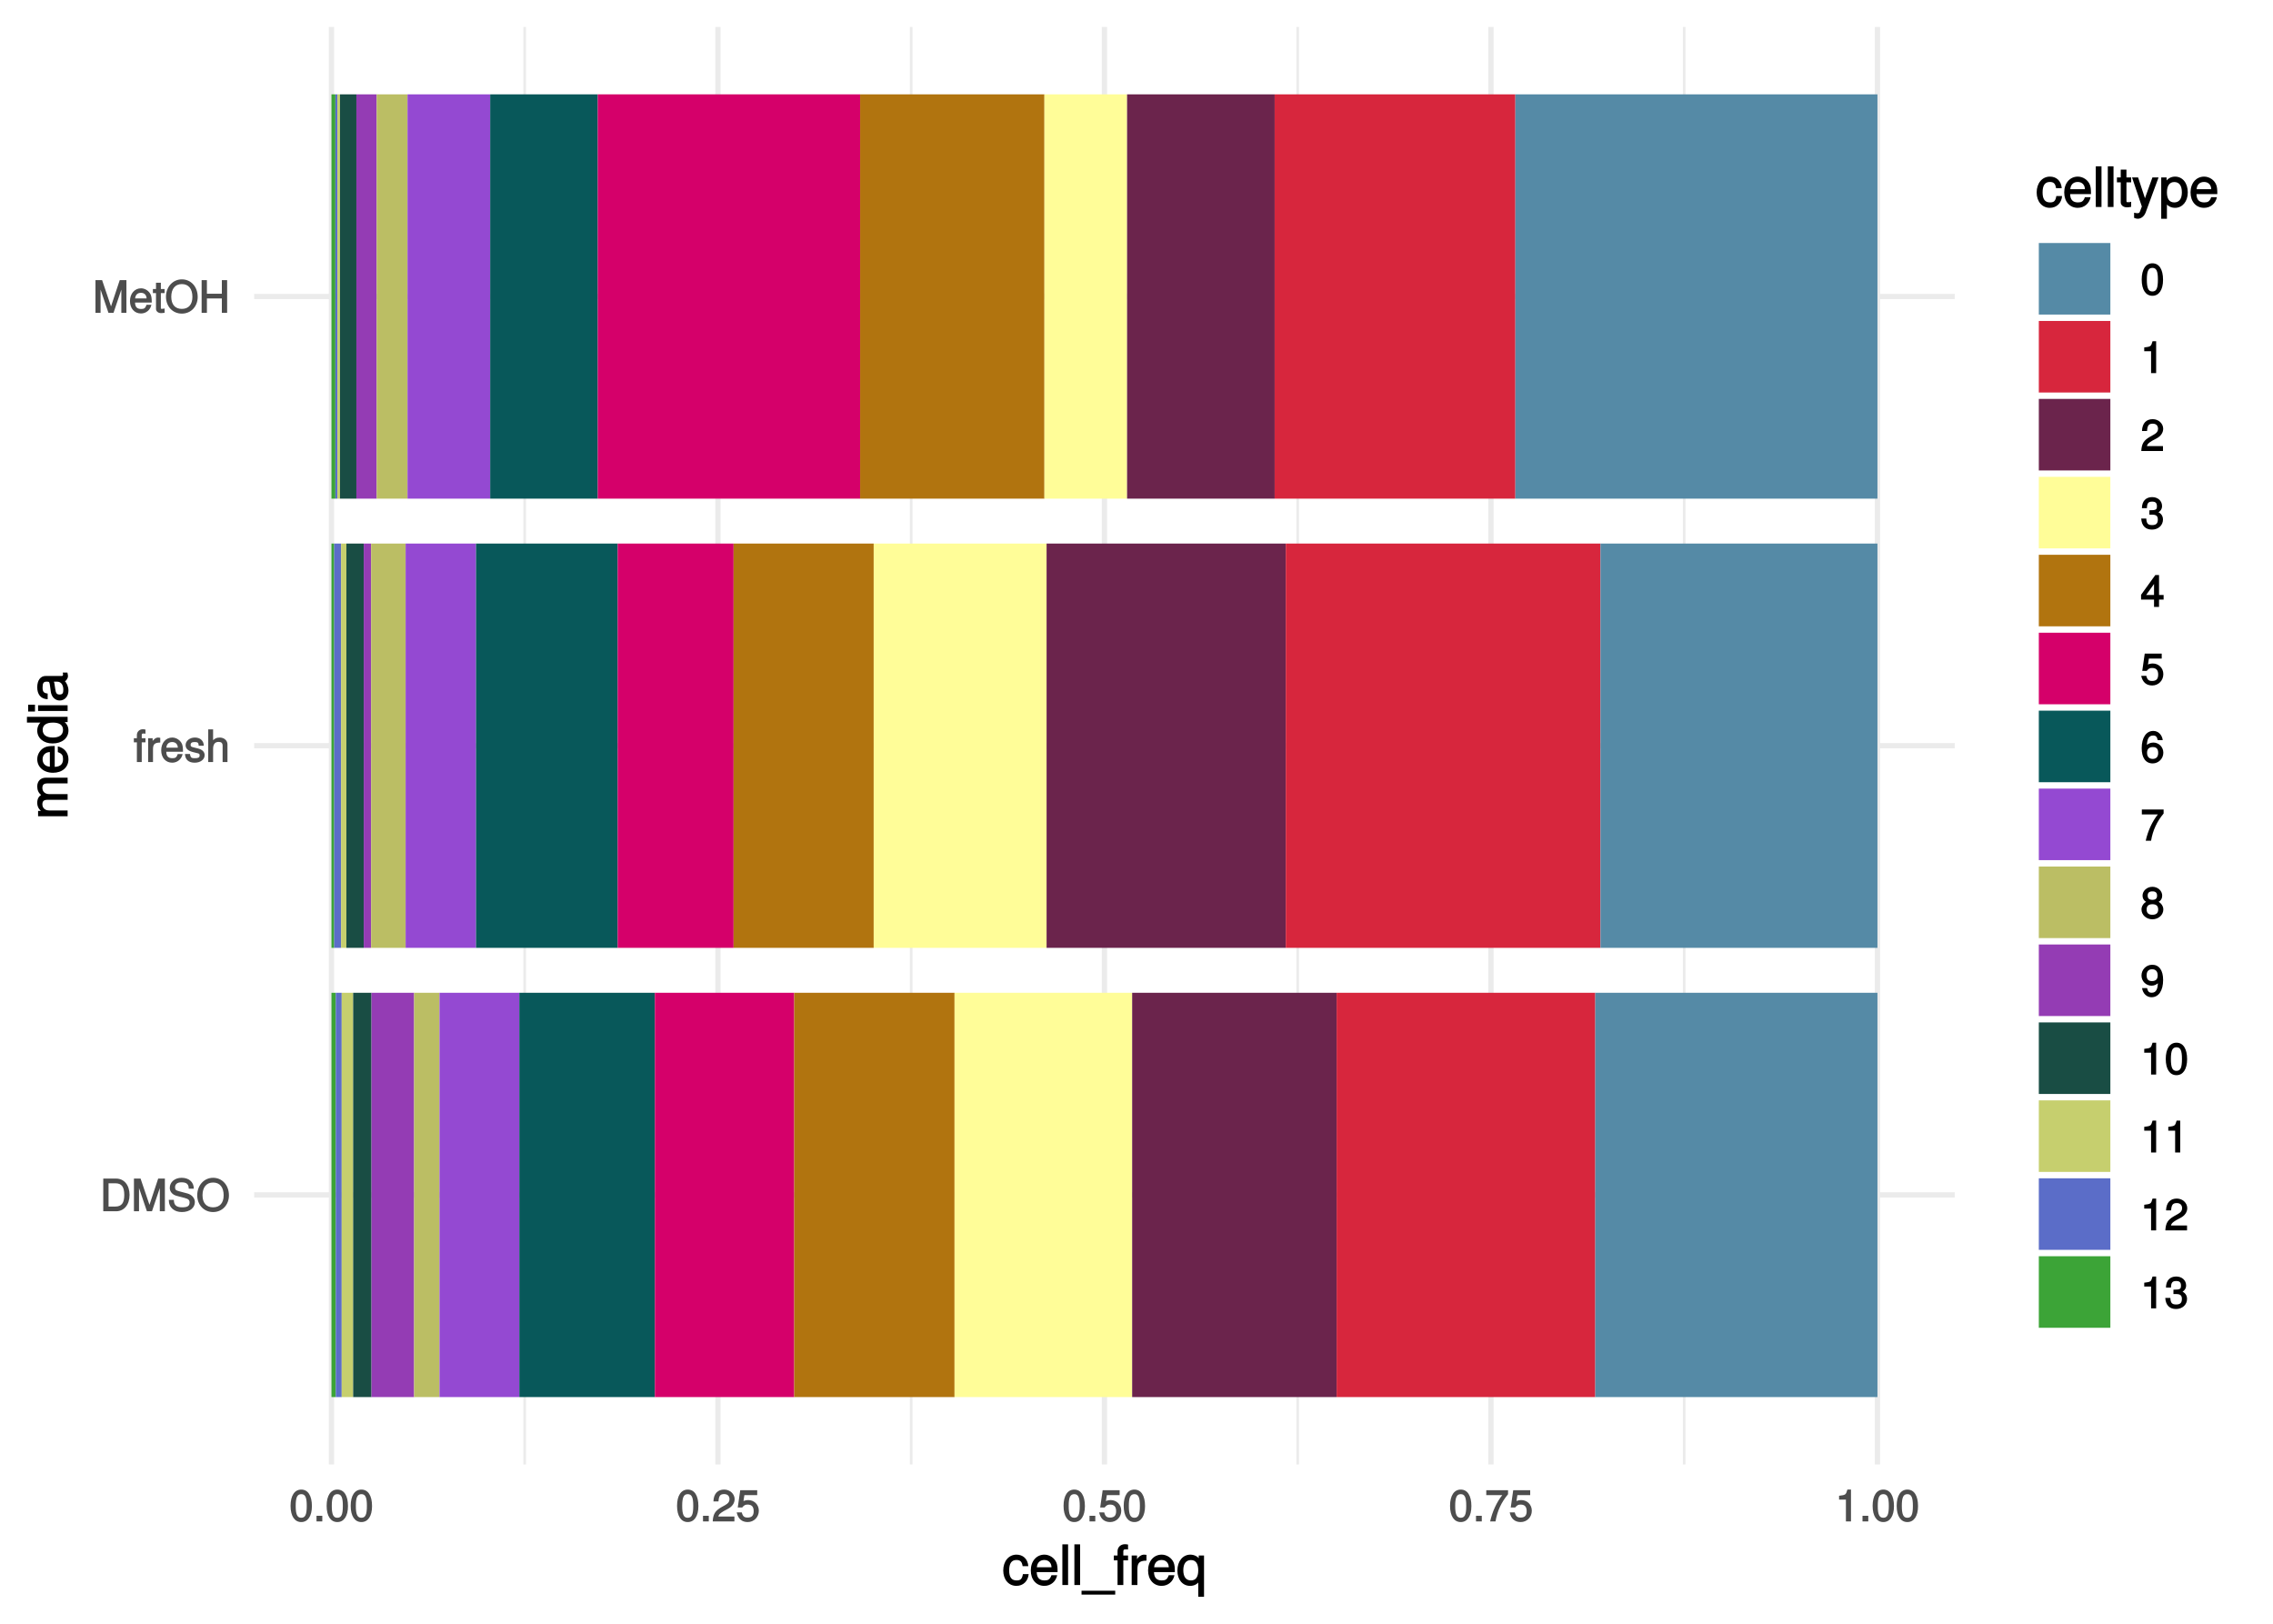 <?xml version="1.0" encoding="UTF-8"?>
<svg xmlns="http://www.w3.org/2000/svg" xmlns:xlink="http://www.w3.org/1999/xlink" width="504pt" height="360pt" viewBox="0 0 504 360" version="1.1">
<defs>
<g>
<symbol overflow="visible" id="glyph0-0">
<path style="stroke:none;" d=""/>
</symbol>
<symbol overflow="visible" id="glyph0-1">
<path style="stroke:none;" d="M 6.531 -3.625 C 6.531 -5.797 5.328 -7.25 3.547 -7.25 L 0.703 -7.25 L 0.703 0 L 3.547 0 C 5.312 0 6.531 -1.453 6.531 -3.625 Z M 5.359 -3.609 C 5.359 -1.859 4.781 -1.047 3.391 -1.047 L 1.875 -1.047 L 1.875 -6.203 L 3.391 -6.203 C 4.781 -6.203 5.359 -5.406 5.359 -3.609 Z M 5.359 -3.609 "/>
</symbol>
<symbol overflow="visible" id="glyph0-2">
<path style="stroke:none;" d="M 7.438 -0.125 L 7.438 -7.25 L 5.953 -7.25 L 3.891 -1.031 L 4.156 -1.031 L 2.047 -7.25 L 0.578 -7.25 L 0.578 0 L 1.703 0 L 1.703 -5.984 L 1.422 -5.984 L 3.453 0 L 4.578 0 L 6.594 -5.984 L 6.312 -5.984 L 6.312 0 L 7.438 0 Z M 7.438 -0.125 "/>
</symbol>
<symbol overflow="visible" id="glyph0-3">
<path style="stroke:none;" d="M 6.094 -2.047 C 6.094 -2.906 5.422 -3.672 4.469 -3.938 L 2.719 -4.406 C 1.875 -4.625 1.703 -4.766 1.703 -5.312 C 1.703 -6.016 2.188 -6.422 3.125 -6.422 C 4.234 -6.422 4.734 -6.031 4.734 -5 L 5.859 -5 C 5.859 -6.5 4.766 -7.422 3.156 -7.422 C 1.625 -7.422 0.531 -6.453 0.531 -5.188 C 0.531 -4.328 1.125 -3.672 2.047 -3.422 L 3.781 -2.969 C 4.656 -2.734 4.922 -2.5 4.922 -1.953 C 4.922 -1.188 4.484 -0.875 3.281 -0.875 C 1.953 -0.875 1.438 -1.406 1.438 -2.531 L 0.312 -2.531 C 0.312 -0.75 1.578 0.172 3.219 0.172 C 5 0.172 6.094 -0.797 6.094 -2.047 Z M 6.094 -2.047 "/>
</symbol>
<symbol overflow="visible" id="glyph0-4">
<path style="stroke:none;" d="M 7.25 -3.516 C 7.25 -5.766 5.781 -7.422 3.734 -7.422 C 1.734 -7.422 0.219 -5.75 0.219 -3.562 C 0.219 -1.375 1.734 0.172 3.734 0.172 C 5.797 0.172 7.25 -1.453 7.25 -3.516 Z M 6.078 -3.531 C 6.078 -1.844 5.219 -0.875 3.734 -0.875 C 2.25 -0.875 1.391 -1.844 1.391 -3.562 C 1.391 -5.297 2.25 -6.375 3.734 -6.375 C 5.25 -6.375 6.078 -5.297 6.078 -3.531 Z M 6.078 -3.531 "/>
</symbol>
<symbol overflow="visible" id="glyph0-5">
<path style="stroke:none;" d="M 2.609 -4.5 L 2.609 -5.281 L 1.781 -5.281 L 1.781 -5.938 C 1.781 -6.281 1.828 -6.328 2.203 -6.328 C 2.266 -6.328 2.297 -6.328 2.609 -6.297 L 2.609 -7.203 C 2.297 -7.266 2.188 -7.281 2.031 -7.281 C 1.281 -7.281 0.703 -6.719 0.703 -6 L 0.703 -5.281 L 0.031 -5.281 L 0.031 -4.375 L 0.703 -4.375 L 0.703 0 L 1.781 0 L 1.781 -4.375 L 2.609 -4.375 Z M 2.609 -4.5 "/>
</symbol>
<symbol overflow="visible" id="glyph0-6">
<path style="stroke:none;" d="M 3.219 -4.453 L 3.219 -5.375 C 2.938 -5.422 2.875 -5.438 2.766 -5.438 C 2.25 -5.438 1.75 -5.078 1.297 -4.344 L 1.531 -4.234 L 1.531 -5.281 L 0.531 -5.281 L 0.531 0 L 1.609 0 L 1.609 -2.734 C 1.609 -3.859 1.844 -4.312 3.219 -4.328 Z M 3.219 -4.453 "/>
</symbol>
<symbol overflow="visible" id="glyph0-7">
<path style="stroke:none;" d="M 5.062 -2.406 C 5.062 -3.141 5 -3.594 4.859 -3.969 C 4.531 -4.797 3.625 -5.438 2.688 -5.438 C 1.281 -5.438 0.234 -4.266 0.234 -2.609 C 0.234 -0.953 1.25 0.141 2.672 0.141 C 3.812 0.141 4.75 -0.641 4.984 -1.781 L 3.906 -1.781 C 3.641 -0.984 3.344 -0.859 2.703 -0.859 C 1.859 -0.859 1.375 -1.25 1.359 -2.281 L 5.062 -2.281 Z M 4.156 -3.031 C 4.156 -3.031 3.969 -3.172 3.969 -3.188 L 1.375 -3.188 C 1.438 -3.953 1.875 -4.438 2.672 -4.438 C 3.469 -4.438 3.922 -3.906 3.922 -3.125 Z M 4.156 -3.031 "/>
</symbol>
<symbol overflow="visible" id="glyph0-8">
<path style="stroke:none;" d="M 4.531 -1.531 C 4.531 -2.281 3.984 -2.797 2.984 -3.031 L 2.219 -3.219 C 1.562 -3.375 1.422 -3.438 1.422 -3.797 C 1.422 -4.266 1.703 -4.438 2.344 -4.438 C 3 -4.438 3.188 -4.281 3.219 -3.625 L 4.344 -3.625 C 4.328 -4.734 3.547 -5.438 2.375 -5.438 C 1.203 -5.438 0.312 -4.688 0.312 -3.766 C 0.312 -2.969 0.859 -2.469 2.047 -2.188 L 2.797 -2 C 3.344 -1.875 3.422 -1.828 3.422 -1.469 C 3.422 -1 3.094 -0.859 2.391 -0.859 C 1.672 -0.859 1.406 -0.891 1.281 -1.797 L 0.172 -1.797 C 0.219 -0.5 1.016 0.141 2.328 0.141 C 3.594 0.141 4.531 -0.562 4.531 -1.531 Z M 4.531 -1.531 "/>
</symbol>
<symbol overflow="visible" id="glyph0-9">
<path style="stroke:none;" d="M 4.797 -0.125 L 4.797 -3.922 C 4.797 -4.766 4.062 -5.438 3.078 -5.438 C 2.375 -5.438 1.828 -5.172 1.359 -4.562 L 1.609 -4.469 L 1.609 -7.25 L 0.531 -7.25 L 0.531 0 L 1.609 0 L 1.609 -2.891 C 1.609 -3.922 2 -4.469 2.828 -4.469 C 3.391 -4.469 3.719 -4.266 3.719 -3.609 L 3.719 0 L 4.797 0 Z M 4.797 -0.125 "/>
</symbol>
<symbol overflow="visible" id="glyph0-10">
<path style="stroke:none;" d="M 2.578 -0.125 L 2.578 -0.969 C 2.328 -0.906 2.203 -0.891 2.047 -0.891 C 1.703 -0.891 1.75 -0.859 1.75 -1.203 L 1.75 -4.375 L 2.578 -4.375 L 2.578 -5.281 L 1.75 -5.281 L 1.75 -6.672 L 0.672 -6.672 L 0.672 -5.281 L -0.016 -5.281 L -0.016 -4.375 L 0.672 -4.375 L 0.672 -0.859 C 0.672 -0.344 1.156 0.062 1.781 0.062 C 1.969 0.062 2.172 0.047 2.578 -0.016 Z M 2.578 -0.125 "/>
</symbol>
<symbol overflow="visible" id="glyph0-11">
<path style="stroke:none;" d="M 6.312 -0.125 L 6.312 -7.25 L 5.141 -7.25 L 5.141 -4.234 L 1.828 -4.234 L 1.828 -7.25 L 0.656 -7.25 L 0.656 0 L 1.828 0 L 1.828 -3.188 L 5.141 -3.188 L 5.141 0 L 6.312 0 Z M 6.312 -0.125 "/>
</symbol>
<symbol overflow="visible" id="glyph0-12">
<path style="stroke:none;" d="M 5 -3.391 C 5 -5.75 4.109 -7.062 2.641 -7.062 C 1.172 -7.062 0.266 -5.734 0.266 -3.453 C 0.266 -1.156 1.188 0.141 2.641 0.141 C 4.078 0.141 5 -1.156 5 -3.391 Z M 3.859 -3.469 C 3.859 -1.547 3.562 -0.812 2.625 -0.812 C 1.734 -0.812 1.406 -1.578 1.406 -3.438 C 1.406 -5.312 1.734 -6.047 2.641 -6.047 C 3.547 -6.047 3.859 -5.297 3.859 -3.469 Z M 3.859 -3.469 "/>
</symbol>
<symbol overflow="visible" id="glyph0-13">
<path style="stroke:none;" d="M 1.969 -0.125 L 1.969 -1.25 L 0.688 -1.25 L 0.688 0 L 1.969 0 Z M 1.969 -0.125 "/>
</symbol>
<symbol overflow="visible" id="glyph0-14">
<path style="stroke:none;" d="M 5.031 -4.938 C 5.031 -6.078 4.016 -7.062 2.719 -7.062 C 1.328 -7.062 0.391 -6.219 0.328 -4.438 L 1.453 -4.438 C 1.531 -5.703 1.859 -6.062 2.703 -6.062 C 3.469 -6.062 3.891 -5.641 3.891 -4.906 C 3.891 -4.375 3.609 -4.016 3.016 -3.672 L 2.125 -3.172 C 0.703 -2.359 0.266 -1.625 0.172 0 L 4.984 0 L 4.984 -1.094 L 1.422 -1.094 C 1.5 -1.516 1.766 -1.781 2.594 -2.281 L 3.562 -2.797 C 4.516 -3.297 5.031 -4.094 5.031 -4.938 Z M 5.031 -4.938 "/>
</symbol>
<symbol overflow="visible" id="glyph0-15">
<path style="stroke:none;" d="M 5.062 -2.375 C 5.062 -3.719 4.031 -4.734 2.719 -4.734 C 2.25 -4.734 1.75 -4.578 1.656 -4.5 L 1.859 -5.828 L 4.703 -5.828 L 4.703 -6.922 L 0.938 -6.922 L 0.391 -3.094 L 1.375 -3.094 C 1.812 -3.609 2.047 -3.734 2.578 -3.734 C 3.484 -3.734 3.922 -3.266 3.922 -2.266 C 3.922 -1.281 3.484 -0.859 2.578 -0.859 C 1.828 -0.859 1.516 -1.109 1.281 -2 L 0.156 -2 C 0.469 -0.516 1.375 0.141 2.594 0.141 C 3.969 0.141 5.062 -0.938 5.062 -2.375 Z M 5.062 -2.375 "/>
</symbol>
<symbol overflow="visible" id="glyph0-16">
<path style="stroke:none;" d="M 5.125 -6.078 L 5.125 -6.922 L 0.297 -6.922 L 0.297 -5.828 L 3.844 -5.828 C 2.656 -4.344 1.656 -2.25 1.156 0 L 2.344 0 C 2.734 -2.328 3.656 -4.281 5.125 -6.031 Z M 5.125 -6.078 "/>
</symbol>
<symbol overflow="visible" id="glyph0-17">
<path style="stroke:none;" d="M 3.469 -0.125 L 3.469 -7.062 L 2.672 -7.062 C 2.328 -5.875 2.281 -5.875 0.828 -5.688 L 0.828 -4.844 L 2.344 -4.844 L 2.344 0 L 3.469 0 Z M 3.469 -0.125 "/>
</symbol>
<symbol overflow="visible" id="glyph0-18">
<path style="stroke:none;" d="M 4.984 -2.094 C 4.984 -2.922 4.516 -3.547 3.703 -3.812 L 3.703 -3.562 C 4.344 -3.812 4.781 -4.375 4.781 -5.062 C 4.781 -6.219 3.875 -7.062 2.578 -7.062 C 1.203 -7.062 0.328 -6.172 0.312 -4.609 L 1.422 -4.609 C 1.453 -5.734 1.734 -6.062 2.594 -6.062 C 3.344 -6.062 3.641 -5.75 3.641 -5.031 C 3.641 -4.297 3.469 -4.141 1.969 -4.141 L 1.969 -3.172 L 2.578 -3.172 C 3.516 -3.172 3.844 -2.844 3.844 -2.094 C 3.844 -1.234 3.469 -0.859 2.578 -0.859 C 1.656 -0.859 1.344 -1.188 1.281 -2.312 L 0.156 -2.312 C 0.266 -0.656 1.156 0.141 2.547 0.141 C 3.953 0.141 4.984 -0.812 4.984 -2.094 Z M 4.984 -2.094 "/>
</symbol>
<symbol overflow="visible" id="glyph0-19">
<path style="stroke:none;" d="M 5.125 -1.75 L 5.125 -2.641 L 4.109 -2.641 L 4.109 -7.062 L 3.281 -7.062 L 0.125 -2.688 L 0.125 -1.625 L 3 -1.625 L 3 0 L 4.109 0 L 4.109 -1.625 L 5.125 -1.625 Z M 3.141 -2.641 L 1.25 -2.641 L 3.234 -5.406 L 3 -5.484 L 3 -2.641 Z M 3.141 -2.641 "/>
</symbol>
<symbol overflow="visible" id="glyph0-20">
<path style="stroke:none;" d="M 5.062 -2.234 C 5.062 -3.5 4.062 -4.484 2.844 -4.484 C 2.172 -4.484 1.531 -4.188 1.172 -3.688 L 1.406 -3.594 C 1.422 -5.25 1.828 -6.047 2.797 -6.047 C 3.391 -6.047 3.656 -5.797 3.812 -5.031 L 4.938 -5.031 C 4.75 -6.266 3.891 -7.062 2.844 -7.062 C 1.266 -7.062 0.266 -5.594 0.266 -3.219 C 0.266 -1.109 1.141 0.141 2.703 0.141 C 3.984 0.141 5.062 -0.906 5.062 -2.234 Z M 3.922 -2.172 C 3.922 -1.312 3.484 -0.859 2.703 -0.859 C 1.922 -0.859 1.453 -1.344 1.453 -2.219 C 1.453 -3.062 1.906 -3.484 2.734 -3.484 C 3.547 -3.484 3.922 -3.078 3.922 -2.172 Z M 3.922 -2.172 "/>
</symbol>
<symbol overflow="visible" id="glyph0-21">
<path style="stroke:none;" d="M 5.062 -2.047 C 5.062 -2.797 4.531 -3.469 4.016 -3.719 C 4.547 -4.031 4.812 -4.469 4.812 -5.109 C 4.812 -6.172 3.844 -7.062 2.641 -7.062 C 1.438 -7.062 0.453 -6.172 0.453 -5.109 C 0.453 -4.484 0.719 -4.047 1.25 -3.719 C 0.734 -3.469 0.219 -2.797 0.219 -2.047 C 0.219 -0.812 1.297 0.141 2.641 0.141 C 3.984 0.141 5.062 -0.812 5.062 -2.047 Z M 3.672 -5.094 C 3.672 -4.469 3.344 -4.172 2.641 -4.172 C 1.922 -4.172 1.594 -4.469 1.594 -5.109 C 1.594 -5.75 1.922 -6.047 2.641 -6.047 C 3.359 -6.047 3.672 -5.75 3.672 -5.094 Z M 3.922 -2.031 C 3.922 -1.234 3.484 -0.859 2.625 -0.859 C 1.797 -0.859 1.359 -1.234 1.359 -2.031 C 1.359 -2.828 1.797 -3.203 2.641 -3.203 C 3.484 -3.203 3.922 -2.828 3.922 -2.031 Z M 3.922 -2.031 "/>
</symbol>
<symbol overflow="visible" id="glyph0-22">
<path style="stroke:none;" d="M 5.016 -3.688 C 5.016 -5.812 4.141 -7.062 2.594 -7.062 C 1.297 -7.062 0.219 -6 0.219 -4.672 C 0.219 -3.406 1.234 -2.422 2.453 -2.422 C 3.094 -2.422 3.672 -2.703 4.109 -3.219 L 3.859 -3.312 C 3.859 -1.656 3.469 -0.859 2.5 -0.859 C 1.906 -0.859 1.625 -1.109 1.453 -1.891 L 0.344 -1.891 C 0.531 -0.641 1.406 0.141 2.438 0.141 C 4.031 0.141 5.016 -1.328 5.016 -3.688 Z M 3.812 -4.688 C 3.812 -3.859 3.375 -3.438 2.547 -3.438 C 1.734 -3.438 1.359 -3.828 1.359 -4.734 C 1.359 -5.609 1.797 -6.062 2.578 -6.062 C 3.375 -6.062 3.812 -5.578 3.812 -4.688 Z M 3.812 -4.688 "/>
</symbol>
<symbol overflow="visible" id="glyph1-0">
<path style="stroke:none;" d=""/>
</symbol>
<symbol overflow="visible" id="glyph1-1">
<path style="stroke:none;" d="M 5.719 -2.422 L 4.594 -2.422 C 4.406 -1.281 4.031 -1.016 3.188 -1.016 C 2.078 -1.016 1.547 -1.734 1.547 -3.219 C 1.547 -4.781 2.062 -5.547 3.156 -5.547 C 4 -5.547 4.375 -5.188 4.531 -4.172 L 5.797 -4.172 C 5.656 -5.844 4.578 -6.734 3.172 -6.734 C 1.469 -6.734 0.234 -5.297 0.234 -3.219 C 0.234 -1.188 1.453 0.188 3.156 0.188 C 4.656 0.188 5.734 -0.859 5.875 -2.422 Z M 5.719 -2.422 "/>
</symbol>
<symbol overflow="visible" id="glyph1-2">
<path style="stroke:none;" d="M 6.281 -2.984 C 6.281 -3.906 6.219 -4.469 6.031 -4.938 C 5.625 -5.969 4.531 -6.734 3.359 -6.734 C 1.609 -6.734 0.344 -5.297 0.344 -3.234 C 0.344 -1.172 1.578 0.188 3.344 0.188 C 4.781 0.188 5.906 -0.766 6.188 -2.172 L 4.922 -2.172 C 4.594 -1.219 4.172 -1.016 3.375 -1.016 C 2.328 -1.016 1.688 -1.547 1.656 -2.859 L 6.281 -2.859 Z M 5.188 -3.781 C 5.188 -3.781 4.984 -3.922 4.984 -3.938 L 1.688 -3.938 C 1.766 -4.922 2.344 -5.547 3.344 -5.547 C 4.328 -5.547 4.938 -4.859 4.938 -3.875 Z M 5.188 -3.781 "/>
</symbol>
<symbol overflow="visible" id="glyph1-3">
<path style="stroke:none;" d="M 1.938 -0.125 L 1.938 -9.016 L 0.672 -9.016 L 0.672 0 L 1.938 0 Z M 1.938 -0.125 "/>
</symbol>
<symbol overflow="visible" id="glyph1-4">
<path style="stroke:none;" d="M 7.062 1.984 L 7.062 1.266 L -0.406 1.266 L -0.406 2.125 L 7.062 2.125 Z M 7.062 1.984 "/>
</symbol>
<symbol overflow="visible" id="glyph1-5">
<path style="stroke:none;" d="M 3.234 -5.609 L 3.234 -6.547 L 2.188 -6.547 L 2.188 -7.406 C 2.188 -7.828 2.297 -7.906 2.75 -7.906 C 2.828 -7.906 2.875 -7.906 3.234 -7.891 L 3.234 -8.969 C 2.875 -9.031 2.734 -9.047 2.531 -9.047 C 1.609 -9.047 0.906 -8.391 0.906 -7.484 L 0.906 -6.547 L 0.078 -6.547 L 0.078 -5.469 L 0.906 -5.469 L 0.906 0 L 2.188 0 L 2.188 -5.469 L 3.234 -5.469 Z M 3.234 -5.609 "/>
</symbol>
<symbol overflow="visible" id="glyph1-6">
<path style="stroke:none;" d="M 3.984 -5.547 L 3.984 -6.688 C 3.688 -6.719 3.594 -6.734 3.469 -6.734 C 2.812 -6.734 2.219 -6.312 1.641 -5.375 L 1.891 -5.281 L 1.891 -6.547 L 0.703 -6.547 L 0.703 0 L 1.969 0 L 1.969 -3.391 C 1.969 -4.812 2.297 -5.391 3.984 -5.406 Z M 3.984 -5.547 "/>
</symbol>
<symbol overflow="visible" id="glyph1-7">
<path style="stroke:none;" d="M 6.078 2.484 L 6.078 -6.547 L 4.906 -6.547 L 4.906 -5.578 L 5.141 -5.672 C 4.688 -6.344 3.875 -6.734 3.047 -6.734 C 1.391 -6.734 0.172 -5.297 0.172 -3.203 C 0.172 -1.156 1.344 0.188 3 0.188 C 3.875 0.188 4.578 -0.172 5.047 -0.859 L 4.797 -0.953 L 4.797 2.609 L 6.078 2.609 Z M 4.797 -3.234 C 4.797 -1.797 4.25 -1.016 3.188 -1.016 C 2.094 -1.016 1.484 -1.812 1.484 -3.281 C 1.484 -4.734 2.094 -5.531 3.188 -5.531 C 4.266 -5.531 4.797 -4.703 4.797 -3.234 Z M 4.797 -3.234 "/>
</symbol>
<symbol overflow="visible" id="glyph1-8">
<path style="stroke:none;" d="M 3.188 -0.125 L 3.188 -1.156 C 2.922 -1.062 2.766 -1.062 2.562 -1.062 C 2.141 -1.062 2.141 -1.047 2.141 -1.484 L 2.141 -5.469 L 3.188 -5.469 L 3.188 -6.547 L 2.141 -6.547 L 2.141 -8.281 L 0.875 -8.281 L 0.875 -6.547 L 0.031 -6.547 L 0.031 -5.469 L 0.875 -5.469 L 0.875 -1.047 C 0.875 -0.406 1.453 0.078 2.234 0.078 C 2.469 0.078 2.719 0.062 3.188 -0.031 Z M 3.188 -0.125 "/>
</symbol>
<symbol overflow="visible" id="glyph1-9">
<path style="stroke:none;" d="M 5.734 -6.547 L 4.562 -6.547 L 2.766 -1.531 L 3.047 -1.531 L 1.391 -6.547 L 0.047 -6.547 L 2.219 -0.109 L 1.844 0.891 C 1.672 1.328 1.609 1.375 1.172 1.375 C 1.031 1.375 0.859 1.344 0.5 1.266 L 0.5 2.406 C 0.75 2.531 1.062 2.609 1.312 2.609 C 2.031 2.609 2.734 2.094 3.078 1.188 L 5.922 -6.547 Z M 5.734 -6.547 "/>
</symbol>
<symbol overflow="visible" id="glyph1-10">
<path style="stroke:none;" d="M 6.406 -3.219 C 6.406 -5.328 5.25 -6.734 3.578 -6.734 C 2.719 -6.734 1.938 -6.312 1.469 -5.562 L 1.703 -5.469 L 1.703 -6.547 L 0.516 -6.547 L 0.516 2.609 L 1.781 2.609 L 1.781 -0.891 L 1.547 -0.797 C 2.078 -0.141 2.766 0.188 3.594 0.188 C 5.203 0.188 6.406 -1.219 6.406 -3.219 Z M 5.094 -3.234 C 5.094 -1.812 4.5 -1.016 3.406 -1.016 C 2.359 -1.016 1.781 -1.75 1.781 -3.234 C 1.781 -4.703 2.359 -5.531 3.406 -5.531 C 4.516 -5.531 5.094 -4.734 5.094 -3.234 Z M 5.094 -3.234 "/>
</symbol>
<symbol overflow="visible" id="glyph2-0">
<path style="stroke:none;" d=""/>
</symbol>
<symbol overflow="visible" id="glyph2-1">
<path style="stroke:none;" d="M -0.125 -9.25 L -4.844 -9.25 C -5.969 -9.25 -6.734 -8.5 -6.734 -7.312 C -6.734 -6.484 -6.438 -5.875 -5.875 -5.406 C -6.406 -5.109 -6.734 -4.516 -6.734 -3.703 C -6.734 -2.859 -6.391 -2.203 -5.625 -1.656 L -5.531 -1.891 L -6.547 -1.891 L -6.547 -0.703 L 0 -0.703 L 0 -1.984 L -4.078 -1.984 C -4.984 -1.984 -5.594 -2.516 -5.594 -3.328 C -5.594 -4.062 -5.266 -4.344 -4.469 -4.344 L 0 -4.344 L 0 -5.609 L -4.078 -5.609 C -4.984 -5.609 -5.594 -6.156 -5.594 -6.969 C -5.594 -7.703 -5.25 -7.984 -4.469 -7.984 L 0 -7.984 L 0 -9.25 Z M -0.125 -9.25 "/>
</symbol>
<symbol overflow="visible" id="glyph2-2">
<path style="stroke:none;" d="M -2.984 -6.281 C -3.906 -6.281 -4.469 -6.219 -4.938 -6.031 C -5.969 -5.625 -6.734 -4.531 -6.734 -3.359 C -6.734 -1.609 -5.297 -0.344 -3.234 -0.344 C -1.172 -0.344 0.188 -1.578 0.188 -3.344 C 0.188 -4.781 -0.766 -5.906 -2.172 -6.188 L -2.172 -4.922 C -1.219 -4.594 -1.016 -4.172 -1.016 -3.375 C -1.016 -2.328 -1.547 -1.688 -2.859 -1.656 L -2.859 -6.281 Z M -3.781 -5.188 C -3.781 -5.188 -3.922 -4.984 -3.938 -4.984 L -3.938 -1.688 C -4.922 -1.766 -5.547 -2.344 -5.547 -3.344 C -5.547 -4.328 -4.859 -4.938 -3.875 -4.938 Z M -3.781 -5.188 "/>
</symbol>
<symbol overflow="visible" id="glyph2-3">
<path style="stroke:none;" d="M -0.125 -6.078 L -9.016 -6.078 L -9.016 -4.797 L -5.625 -4.797 L -5.719 -5.047 C -6.359 -4.625 -6.734 -3.859 -6.734 -3.016 C -6.734 -1.375 -5.344 -0.172 -3.344 -0.172 C -1.219 -0.172 0.188 -1.359 0.188 -3.047 C 0.188 -3.906 -0.188 -4.609 -0.953 -5.141 L -1.062 -4.906 L 0 -4.906 L 0 -6.078 Z M -3.25 -4.797 C -1.797 -4.797 -1.016 -4.25 -1.016 -3.188 C -1.016 -2.094 -1.812 -1.484 -3.281 -1.484 C -4.734 -1.484 -5.531 -2.094 -5.531 -3.188 C -5.531 -4.266 -4.703 -4.797 -3.25 -4.797 Z M -3.25 -4.797 "/>
</symbol>
<symbol overflow="visible" id="glyph2-4">
<path style="stroke:none;" d="M -0.125 -1.969 L -6.547 -1.969 L -6.547 -0.703 L 0 -0.703 L 0 -1.969 Z M -7.375 -2.094 L -8.75 -2.094 L -8.75 -0.578 L -7.234 -0.578 L -7.234 -2.094 Z M -7.375 -2.094 "/>
</symbol>
<symbol overflow="visible" id="glyph2-5">
<path style="stroke:none;" d="M -0.156 -6.547 L -1.078 -6.547 C -1.016 -6.312 -1.016 -6.266 -1.016 -6.203 C -1.016 -5.859 -1.062 -5.797 -1.375 -5.797 L -4.891 -5.797 C -6 -5.797 -6.734 -4.844 -6.734 -3.297 C -6.734 -1.781 -6.016 -0.703 -4.422 -0.641 L -4.422 -1.906 C -5.328 -2 -5.547 -2.328 -5.547 -3.266 C -5.547 -4.156 -5.344 -4.531 -4.734 -4.531 L -4.469 -4.531 C -4.062 -4.531 -4.016 -4.422 -3.906 -3.625 C -3.734 -2.203 -3.688 -1.984 -3.531 -1.609 C -3.234 -0.875 -2.531 -0.359 -1.766 -0.359 C -0.625 -0.359 0.188 -1.297 0.188 -2.562 C 0.188 -3.375 -0.188 -4.25 -0.594 -4.625 C -0.391 -4.672 0.078 -5.25 0.078 -5.734 C 0.078 -5.938 0.062 -6.094 -0.047 -6.547 Z M -2.297 -4.531 C -1.406 -4.531 -0.953 -3.75 -0.953 -2.781 C -0.953 -2 -1.109 -1.688 -1.781 -1.688 C -2.453 -1.688 -2.609 -1.984 -2.766 -3.062 C -2.906 -4.109 -2.953 -4.328 -3.031 -4.531 Z M -2.297 -4.531 "/>
</symbol>
</g>
<clipPath id="clip1">
  <path d="M 116 5.977 L 117 5.977 L 117 324.684 L 116 324.684 Z M 116 5.977 "/>
</clipPath>
<clipPath id="clip2">
  <path d="M 201 5.977 L 203 5.977 L 203 324.684 L 201 324.684 Z M 201 5.977 "/>
</clipPath>
<clipPath id="clip3">
  <path d="M 287 5.977 L 289 5.977 L 289 324.684 L 287 324.684 Z M 287 5.977 "/>
</clipPath>
<clipPath id="clip4">
  <path d="M 373 5.977 L 374 5.977 L 374 324.684 L 373 324.684 Z M 373 5.977 "/>
</clipPath>
<clipPath id="clip5">
  <path d="M 56.355 264 L 433.434 264 L 433.434 266 L 56.355 266 Z M 56.355 264 "/>
</clipPath>
<clipPath id="clip6">
  <path d="M 56.355 164 L 433.434 164 L 433.434 166 L 56.355 166 Z M 56.355 164 "/>
</clipPath>
<clipPath id="clip7">
  <path d="M 56.355 65 L 433.434 65 L 433.434 67 L 56.355 67 Z M 56.355 65 "/>
</clipPath>
<clipPath id="clip8">
  <path d="M 72 5.977 L 75 5.977 L 75 324.684 L 72 324.684 Z M 72 5.977 "/>
</clipPath>
<clipPath id="clip9">
  <path d="M 158 5.977 L 160 5.977 L 160 324.684 L 158 324.684 Z M 158 5.977 "/>
</clipPath>
<clipPath id="clip10">
  <path d="M 244 5.977 L 246 5.977 L 246 324.684 L 244 324.684 Z M 244 5.977 "/>
</clipPath>
<clipPath id="clip11">
  <path d="M 330 5.977 L 332 5.977 L 332 324.684 L 330 324.684 Z M 330 5.977 "/>
</clipPath>
<clipPath id="clip12">
  <path d="M 415 5.977 L 417 5.977 L 417 324.684 L 415 324.684 Z M 415 5.977 "/>
</clipPath>
</defs>
<g id="surface191">
<rect x="0" y="0" width="504" height="360" style="fill:rgb(100%,100%,100%);fill-opacity:1;stroke:none;"/>
<g clip-path="url(#clip1)" clip-rule="nonzero">
<path style="fill:none;stroke-width:0.582;stroke-linecap:butt;stroke-linejoin:round;stroke:rgb(92.157%,92.157%,92.157%);stroke-opacity:1;stroke-miterlimit:10;" d="M 116.344 324.684 L 116.344 5.977 "/>
</g>
<g clip-path="url(#clip2)" clip-rule="nonzero">
<path style="fill:none;stroke-width:0.582;stroke-linecap:butt;stroke-linejoin:round;stroke:rgb(92.157%,92.157%,92.157%);stroke-opacity:1;stroke-miterlimit:10;" d="M 202.043 324.684 L 202.043 5.977 "/>
</g>
<g clip-path="url(#clip3)" clip-rule="nonzero">
<path style="fill:none;stroke-width:0.582;stroke-linecap:butt;stroke-linejoin:round;stroke:rgb(92.157%,92.157%,92.157%);stroke-opacity:1;stroke-miterlimit:10;" d="M 287.742 324.684 L 287.742 5.977 "/>
</g>
<g clip-path="url(#clip4)" clip-rule="nonzero">
<path style="fill:none;stroke-width:0.582;stroke-linecap:butt;stroke-linejoin:round;stroke:rgb(92.157%,92.157%,92.157%);stroke-opacity:1;stroke-miterlimit:10;" d="M 373.441 324.684 L 373.441 5.977 "/>
</g>
<g clip-path="url(#clip5)" clip-rule="nonzero">
<path style="fill:none;stroke-width:1.164;stroke-linecap:butt;stroke-linejoin:round;stroke:rgb(92.157%,92.157%,92.157%);stroke-opacity:1;stroke-miterlimit:10;" d="M 56.355 264.926 L 433.434 264.926 "/>
</g>
<g clip-path="url(#clip6)" clip-rule="nonzero">
<path style="fill:none;stroke-width:1.164;stroke-linecap:butt;stroke-linejoin:round;stroke:rgb(92.157%,92.157%,92.157%);stroke-opacity:1;stroke-miterlimit:10;" d="M 56.355 165.332 L 433.434 165.332 "/>
</g>
<g clip-path="url(#clip7)" clip-rule="nonzero">
<path style="fill:none;stroke-width:1.164;stroke-linecap:butt;stroke-linejoin:round;stroke:rgb(92.157%,92.157%,92.157%);stroke-opacity:1;stroke-miterlimit:10;" d="M 56.355 65.734 L 433.434 65.734 "/>
</g>
<g clip-path="url(#clip8)" clip-rule="nonzero">
<path style="fill:none;stroke-width:1.164;stroke-linecap:butt;stroke-linejoin:round;stroke:rgb(92.157%,92.157%,92.157%);stroke-opacity:1;stroke-miterlimit:10;" d="M 73.496 324.684 L 73.496 5.977 "/>
</g>
<g clip-path="url(#clip9)" clip-rule="nonzero">
<path style="fill:none;stroke-width:1.164;stroke-linecap:butt;stroke-linejoin:round;stroke:rgb(92.157%,92.157%,92.157%);stroke-opacity:1;stroke-miterlimit:10;" d="M 159.195 324.684 L 159.195 5.977 "/>
</g>
<g clip-path="url(#clip10)" clip-rule="nonzero">
<path style="fill:none;stroke-width:1.164;stroke-linecap:butt;stroke-linejoin:round;stroke:rgb(92.157%,92.157%,92.157%);stroke-opacity:1;stroke-miterlimit:10;" d="M 244.895 324.684 L 244.895 5.977 "/>
</g>
<g clip-path="url(#clip11)" clip-rule="nonzero">
<path style="fill:none;stroke-width:1.164;stroke-linecap:butt;stroke-linejoin:round;stroke:rgb(92.157%,92.157%,92.157%);stroke-opacity:1;stroke-miterlimit:10;" d="M 330.594 324.684 L 330.594 5.977 "/>
</g>
<g clip-path="url(#clip12)" clip-rule="nonzero">
<path style="fill:none;stroke-width:1.164;stroke-linecap:butt;stroke-linejoin:round;stroke:rgb(92.157%,92.157%,92.157%);stroke-opacity:1;stroke-miterlimit:10;" d="M 416.293 324.684 L 416.293 5.977 "/>
</g>
<path style=" stroke:none;fill-rule:nonzero;fill:rgb(23.529%,64.314%,21.569%);fill-opacity:1;" d="M 73.496 309.746 L 74.453 309.746 L 74.453 220.109 L 73.496 220.109 Z M 73.496 309.746 "/>
<path style=" stroke:none;fill-rule:nonzero;fill:rgb(35.686%,42.745%,78.431%);fill-opacity:1;" d="M 74.453 309.746 L 75.77 309.746 L 75.77 220.109 L 74.453 220.109 Z M 74.453 309.746 "/>
<path style=" stroke:none;fill-rule:nonzero;fill:rgb(77.647%,81.176%,43.137%);fill-opacity:1;" d="M 75.766 309.746 L 78.309 309.746 L 78.309 220.109 L 75.766 220.109 Z M 75.766 309.746 "/>
<path style=" stroke:none;fill-rule:nonzero;fill:rgb(9.804%,30.196%,26.667%);fill-opacity:1;" d="M 78.309 309.746 L 82.375 309.746 L 82.375 220.109 L 78.309 220.109 Z M 78.309 309.746 "/>
<path style=" stroke:none;fill-rule:nonzero;fill:rgb(58.039%,23.529%,70.588%);fill-opacity:1;" d="M 82.375 309.746 L 91.824 309.746 L 91.824 220.109 L 82.375 220.109 Z M 82.375 309.746 "/>
<path style=" stroke:none;fill-rule:nonzero;fill:rgb(73.333%,74.51%,39.216%);fill-opacity:1;" d="M 91.824 309.746 L 97.445 309.746 L 97.445 220.109 L 91.824 220.109 Z M 91.824 309.746 "/>
<path style=" stroke:none;fill-rule:nonzero;fill:rgb(58.039%,28.627%,82.353%);fill-opacity:1;" d="M 97.449 309.746 L 115.152 309.746 L 115.152 220.109 L 97.449 220.109 Z M 97.449 309.746 "/>
<path style=" stroke:none;fill-rule:nonzero;fill:rgb(3.137%,34.51%,35.294%);fill-opacity:1;" d="M 115.152 309.746 L 145.207 309.746 L 145.207 220.109 L 115.152 220.109 Z M 115.152 309.746 "/>
<path style=" stroke:none;fill-rule:nonzero;fill:rgb(83.529%,0%,41.569%);fill-opacity:1;" d="M 145.207 309.746 L 176.098 309.746 L 176.098 220.109 L 145.207 220.109 Z M 145.207 309.746 "/>
<path style=" stroke:none;fill-rule:nonzero;fill:rgb(69.412%,45.49%,5.882%);fill-opacity:1;" d="M 176.098 309.746 L 211.656 309.746 L 211.656 220.109 L 176.098 220.109 Z M 176.098 309.746 "/>
<path style=" stroke:none;fill-rule:nonzero;fill:rgb(100%,99.216%,59.608%);fill-opacity:1;" d="M 211.652 309.746 L 251.035 309.746 L 251.035 220.109 L 211.652 220.109 Z M 211.652 309.746 "/>
<path style=" stroke:none;fill-rule:nonzero;fill:rgb(41.961%,14.118%,29.804%);fill-opacity:1;" d="M 251.039 309.746 L 296.375 309.746 L 296.375 220.109 L 251.039 220.109 Z M 251.039 309.746 "/>
<path style=" stroke:none;fill-rule:nonzero;fill:rgb(84.314%,14.902%,23.922%);fill-opacity:1;" d="M 296.375 309.746 L 353.73 309.746 L 353.73 220.109 L 296.375 220.109 Z M 296.375 309.746 "/>
<path style=" stroke:none;fill-rule:nonzero;fill:rgb(33.333%,54.118%,65.098%);fill-opacity:1;" d="M 353.73 309.746 L 416.293 309.746 L 416.293 220.109 L 353.73 220.109 Z M 353.73 309.746 "/>
<path style=" stroke:none;fill-rule:nonzero;fill:rgb(23.529%,64.314%,21.569%);fill-opacity:1;" d="M 73.496 210.148 L 74.105 210.148 L 74.105 120.512 L 73.496 120.512 Z M 73.496 210.148 "/>
<path style=" stroke:none;fill-rule:nonzero;fill:rgb(35.686%,42.745%,78.431%);fill-opacity:1;" d="M 74.105 210.148 L 75.629 210.148 L 75.629 120.512 L 74.105 120.512 Z M 74.105 210.148 "/>
<path style=" stroke:none;fill-rule:nonzero;fill:rgb(77.647%,81.176%,43.137%);fill-opacity:1;" d="M 75.625 210.148 L 76.805 210.148 L 76.805 120.512 L 75.625 120.512 Z M 75.625 210.148 "/>
<path style=" stroke:none;fill-rule:nonzero;fill:rgb(9.804%,30.196%,26.667%);fill-opacity:1;" d="M 76.805 210.148 L 80.648 210.148 L 80.648 120.512 L 76.805 120.512 Z M 76.805 210.148 "/>
<path style=" stroke:none;fill-rule:nonzero;fill:rgb(58.039%,23.529%,70.588%);fill-opacity:1;" d="M 80.652 210.148 L 82.289 210.148 L 82.289 120.512 L 80.652 120.512 Z M 80.652 210.148 "/>
<path style=" stroke:none;fill-rule:nonzero;fill:rgb(73.333%,74.51%,39.216%);fill-opacity:1;" d="M 82.289 210.148 L 89.941 210.148 L 89.941 120.512 L 82.289 120.512 Z M 82.289 210.148 "/>
<path style=" stroke:none;fill-rule:nonzero;fill:rgb(58.039%,28.627%,82.353%);fill-opacity:1;" d="M 89.941 210.148 L 105.551 210.148 L 105.551 120.512 L 89.941 120.512 Z M 89.941 210.148 "/>
<path style=" stroke:none;fill-rule:nonzero;fill:rgb(3.137%,34.51%,35.294%);fill-opacity:1;" d="M 105.551 210.148 L 136.961 210.148 L 136.961 120.512 L 105.551 120.512 Z M 105.551 210.148 "/>
<path style=" stroke:none;fill-rule:nonzero;fill:rgb(83.529%,0%,41.569%);fill-opacity:1;" d="M 136.961 210.148 L 162.66 210.148 L 162.66 120.512 L 136.961 120.512 Z M 136.961 210.148 "/>
<path style=" stroke:none;fill-rule:nonzero;fill:rgb(69.412%,45.49%,5.882%);fill-opacity:1;" d="M 162.66 210.148 L 193.727 210.148 L 193.727 120.512 L 162.66 120.512 Z M 162.66 210.148 "/>
<path style=" stroke:none;fill-rule:nonzero;fill:rgb(100%,99.216%,59.608%);fill-opacity:1;" d="M 193.727 210.148 L 232.066 210.148 L 232.066 120.512 L 193.727 120.512 Z M 193.727 210.148 "/>
<path style=" stroke:none;fill-rule:nonzero;fill:rgb(41.961%,14.118%,29.804%);fill-opacity:1;" d="M 232.062 210.148 L 285.098 210.148 L 285.098 120.512 L 232.062 120.512 Z M 232.062 210.148 "/>
<path style=" stroke:none;fill-rule:nonzero;fill:rgb(84.314%,14.902%,23.922%);fill-opacity:1;" d="M 285.098 210.148 L 354.883 210.148 L 354.883 120.512 L 285.098 120.512 Z M 285.098 210.148 "/>
<path style=" stroke:none;fill-rule:nonzero;fill:rgb(33.333%,54.118%,65.098%);fill-opacity:1;" d="M 354.883 210.148 L 416.293 210.148 L 416.293 120.512 L 354.883 120.512 Z M 354.883 210.148 "/>
<path style=" stroke:none;fill-rule:nonzero;fill:rgb(23.529%,64.314%,21.569%);fill-opacity:1;" d="M 73.496 110.555 L 74.367 110.555 L 74.367 20.918 L 73.496 20.918 Z M 73.496 110.555 "/>
<path style=" stroke:none;fill-rule:nonzero;fill:rgb(35.686%,42.745%,78.431%);fill-opacity:1;" d="M 74.367 110.555 L 74.805 110.555 L 74.805 20.918 L 74.367 20.918 Z M 74.367 110.555 "/>
<path style=" stroke:none;fill-rule:nonzero;fill:rgb(77.647%,81.176%,43.137%);fill-opacity:1;" d="M 74.805 110.555 L 75.387 110.555 L 75.387 20.918 L 74.805 20.918 Z M 74.805 110.555 "/>
<path style=" stroke:none;fill-rule:nonzero;fill:rgb(9.804%,30.196%,26.667%);fill-opacity:1;" d="M 75.387 110.555 L 79.023 110.555 L 79.023 20.918 L 75.387 20.918 Z M 75.387 110.555 "/>
<path style=" stroke:none;fill-rule:nonzero;fill:rgb(58.039%,23.529%,70.588%);fill-opacity:1;" d="M 79.02 110.555 L 83.527 110.555 L 83.527 20.918 L 79.02 20.918 Z M 79.02 110.555 "/>
<path style=" stroke:none;fill-rule:nonzero;fill:rgb(73.333%,74.51%,39.216%);fill-opacity:1;" d="M 83.531 110.555 L 90.367 110.555 L 90.367 20.918 L 83.531 20.918 Z M 83.531 110.555 "/>
<path style=" stroke:none;fill-rule:nonzero;fill:rgb(58.039%,28.627%,82.353%);fill-opacity:1;" d="M 90.363 110.555 L 108.688 110.555 L 108.688 20.918 L 90.363 20.918 Z M 90.363 110.555 "/>
<path style=" stroke:none;fill-rule:nonzero;fill:rgb(3.137%,34.51%,35.294%);fill-opacity:1;" d="M 108.691 110.555 L 132.543 110.555 L 132.543 20.918 L 108.691 20.918 Z M 108.691 110.555 "/>
<path style=" stroke:none;fill-rule:nonzero;fill:rgb(83.529%,0%,41.569%);fill-opacity:1;" d="M 132.543 110.555 L 190.719 110.555 L 190.719 20.918 L 132.543 20.918 Z M 132.543 110.555 "/>
<path style=" stroke:none;fill-rule:nonzero;fill:rgb(69.412%,45.49%,5.882%);fill-opacity:1;" d="M 190.719 110.555 L 231.586 110.555 L 231.586 20.918 L 190.719 20.918 Z M 190.719 110.555 "/>
<path style=" stroke:none;fill-rule:nonzero;fill:rgb(100%,99.216%,59.608%);fill-opacity:1;" d="M 231.586 110.555 L 249.91 110.555 L 249.91 20.918 L 231.586 20.918 Z M 231.586 110.555 "/>
<path style=" stroke:none;fill-rule:nonzero;fill:rgb(41.961%,14.118%,29.804%);fill-opacity:1;" d="M 249.91 110.555 L 282.633 110.555 L 282.633 20.918 L 249.91 20.918 Z M 249.91 110.555 "/>
<path style=" stroke:none;fill-rule:nonzero;fill:rgb(84.314%,14.902%,23.922%);fill-opacity:1;" d="M 282.633 110.555 L 336.008 110.555 L 336.008 20.918 L 282.633 20.918 Z M 282.633 110.555 "/>
<path style=" stroke:none;fill-rule:nonzero;fill:rgb(33.333%,54.118%,65.098%);fill-opacity:1;" d="M 336.012 110.555 L 416.293 110.555 L 416.293 20.918 L 336.012 20.918 Z M 336.012 110.555 "/>
<g style="fill:rgb(30.196%,30.196%,30.196%);fill-opacity:1;">
  <use xlink:href="#glyph0-1" x="22.195" y="268.551"/>
  <use xlink:href="#glyph0-2" x="29.122" y="268.551"/>
  <use xlink:href="#glyph0-3" x="37.114" y="268.551"/>
  <use xlink:href="#glyph0-4" x="43.513" y="268.551"/>
</g>
<g style="fill:rgb(30.196%,30.196%,30.196%);fill-opacity:1;">
  <use xlink:href="#glyph0-5" x="29.648" y="168.957"/>
  <use xlink:href="#glyph0-6" x="32.315" y="168.957"/>
  <use xlink:href="#glyph0-7" x="35.51" y="168.957"/>
  <use xlink:href="#glyph0-8" x="40.844" y="168.957"/>
  <use xlink:href="#glyph0-9" x="45.641" y="168.957"/>
</g>
<g style="fill:rgb(30.196%,30.196%,30.196%);fill-opacity:1;">
  <use xlink:href="#glyph0-2" x="20.594" y="69.359"/>
  <use xlink:href="#glyph0-7" x="28.585" y="69.359"/>
  <use xlink:href="#glyph0-10" x="33.919" y="69.359"/>
  <use xlink:href="#glyph0-4" x="36.586" y="69.359"/>
  <use xlink:href="#glyph0-11" x="44.05" y="69.359"/>
</g>
<g style="fill:rgb(30.196%,30.196%,30.196%);fill-opacity:1;">
  <use xlink:href="#glyph0-12" x="64.16" y="337.316"/>
  <use xlink:href="#glyph0-13" x="69.494" y="337.316"/>
  <use xlink:href="#glyph0-12" x="72.161" y="337.316"/>
  <use xlink:href="#glyph0-12" x="77.495" y="337.316"/>
</g>
<g style="fill:rgb(30.196%,30.196%,30.196%);fill-opacity:1;">
  <use xlink:href="#glyph0-12" x="149.859" y="337.316"/>
  <use xlink:href="#glyph0-13" x="155.193" y="337.316"/>
  <use xlink:href="#glyph0-14" x="157.861" y="337.316"/>
  <use xlink:href="#glyph0-15" x="163.195" y="337.316"/>
</g>
<g style="fill:rgb(30.196%,30.196%,30.196%);fill-opacity:1;">
  <use xlink:href="#glyph0-12" x="235.559" y="337.316"/>
  <use xlink:href="#glyph0-13" x="240.893" y="337.316"/>
  <use xlink:href="#glyph0-15" x="243.56" y="337.316"/>
  <use xlink:href="#glyph0-12" x="248.894" y="337.316"/>
</g>
<g style="fill:rgb(30.196%,30.196%,30.196%);fill-opacity:1;">
  <use xlink:href="#glyph0-12" x="321.258" y="337.316"/>
  <use xlink:href="#glyph0-13" x="326.592" y="337.316"/>
  <use xlink:href="#glyph0-16" x="329.259" y="337.316"/>
  <use xlink:href="#glyph0-15" x="334.593" y="337.316"/>
</g>
<g style="fill:rgb(30.196%,30.196%,30.196%);fill-opacity:1;">
  <use xlink:href="#glyph0-17" x="406.957" y="337.316"/>
  <use xlink:href="#glyph0-13" x="412.291" y="337.316"/>
  <use xlink:href="#glyph0-12" x="414.958" y="337.316"/>
  <use xlink:href="#glyph0-12" x="420.292" y="337.316"/>
</g>
<g style="fill:rgb(0%,0%,0%);fill-opacity:1;">
  <use xlink:href="#glyph1-1" x="222.219" y="351.414"/>
  <use xlink:href="#glyph1-2" x="228.219" y="351.414"/>
  <use xlink:href="#glyph1-3" x="234.891" y="351.414"/>
  <use xlink:href="#glyph1-3" x="237.555" y="351.414"/>
  <use xlink:href="#glyph1-4" x="240.219" y="351.414"/>
  <use xlink:href="#glyph1-5" x="246.891" y="351.414"/>
  <use xlink:href="#glyph1-6" x="250.227" y="351.414"/>
  <use xlink:href="#glyph1-2" x="254.223" y="351.414"/>
  <use xlink:href="#glyph1-7" x="260.895" y="351.414"/>
</g>
<g style="fill:rgb(0%,0%,0%);fill-opacity:1;">
  <use xlink:href="#glyph2-1" x="14.992" y="181.672"/>
  <use xlink:href="#glyph2-2" x="14.992" y="171.676"/>
  <use xlink:href="#glyph2-3" x="14.992" y="165.004"/>
  <use xlink:href="#glyph2-4" x="14.992" y="158.332"/>
  <use xlink:href="#glyph2-5" x="14.992" y="155.668"/>
</g>
<g style="fill:rgb(0%,0%,0%);fill-opacity:1;">
  <use xlink:href="#glyph1-1" x="451.363" y="45.891"/>
  <use xlink:href="#glyph1-2" x="457.363" y="45.891"/>
  <use xlink:href="#glyph1-3" x="464.035" y="45.891"/>
  <use xlink:href="#glyph1-3" x="466.699" y="45.891"/>
  <use xlink:href="#glyph1-8" x="469.363" y="45.891"/>
  <use xlink:href="#glyph1-9" x="472.699" y="45.891"/>
  <use xlink:href="#glyph1-10" x="478.699" y="45.891"/>
  <use xlink:href="#glyph1-2" x="485.372" y="45.891"/>
</g>
<path style=" stroke:none;fill-rule:nonzero;fill:rgb(33.333%,54.118%,65.098%);fill-opacity:1;" d="M 452.074 69.742 L 467.938 69.742 L 467.938 53.879 L 452.074 53.879 Z M 452.074 69.742 "/>
<path style=" stroke:none;fill-rule:nonzero;fill:rgb(84.314%,14.902%,23.922%);fill-opacity:1;" d="M 452.074 87.023 L 467.938 87.023 L 467.938 71.16 L 452.074 71.16 Z M 452.074 87.023 "/>
<path style=" stroke:none;fill-rule:nonzero;fill:rgb(41.961%,14.118%,29.804%);fill-opacity:1;" d="M 452.074 104.305 L 467.938 104.305 L 467.938 88.441 L 452.074 88.441 Z M 452.074 104.305 "/>
<path style=" stroke:none;fill-rule:nonzero;fill:rgb(100%,99.216%,59.608%);fill-opacity:1;" d="M 452.074 121.582 L 467.938 121.582 L 467.938 105.719 L 452.074 105.719 Z M 452.074 121.582 "/>
<path style=" stroke:none;fill-rule:nonzero;fill:rgb(69.412%,45.49%,5.882%);fill-opacity:1;" d="M 452.074 138.863 L 467.938 138.863 L 467.938 123 L 452.074 123 Z M 452.074 138.863 "/>
<path style=" stroke:none;fill-rule:nonzero;fill:rgb(83.529%,0%,41.569%);fill-opacity:1;" d="M 452.074 156.145 L 467.938 156.145 L 467.938 140.281 L 452.074 140.281 Z M 452.074 156.145 "/>
<path style=" stroke:none;fill-rule:nonzero;fill:rgb(3.137%,34.51%,35.294%);fill-opacity:1;" d="M 452.074 173.426 L 467.938 173.426 L 467.938 157.562 L 452.074 157.562 Z M 452.074 173.426 "/>
<path style=" stroke:none;fill-rule:nonzero;fill:rgb(58.039%,28.627%,82.353%);fill-opacity:1;" d="M 452.074 190.703 L 467.938 190.703 L 467.938 174.84 L 452.074 174.84 Z M 452.074 190.703 "/>
<path style=" stroke:none;fill-rule:nonzero;fill:rgb(73.333%,74.51%,39.216%);fill-opacity:1;" d="M 452.074 207.984 L 467.938 207.984 L 467.938 192.121 L 452.074 192.121 Z M 452.074 207.984 "/>
<path style=" stroke:none;fill-rule:nonzero;fill:rgb(58.039%,23.529%,70.588%);fill-opacity:1;" d="M 452.074 225.266 L 467.938 225.266 L 467.938 209.402 L 452.074 209.402 Z M 452.074 225.266 "/>
<path style=" stroke:none;fill-rule:nonzero;fill:rgb(9.804%,30.196%,26.667%);fill-opacity:1;" d="M 452.074 242.543 L 467.938 242.543 L 467.938 226.68 L 452.074 226.68 Z M 452.074 242.543 "/>
<path style=" stroke:none;fill-rule:nonzero;fill:rgb(77.647%,81.176%,43.137%);fill-opacity:1;" d="M 452.074 259.824 L 467.938 259.824 L 467.938 243.961 L 452.074 243.961 Z M 452.074 259.824 "/>
<path style=" stroke:none;fill-rule:nonzero;fill:rgb(35.686%,42.745%,78.431%);fill-opacity:1;" d="M 452.074 277.105 L 467.938 277.105 L 467.938 261.242 L 452.074 261.242 Z M 452.074 277.105 "/>
<path style=" stroke:none;fill-rule:nonzero;fill:rgb(23.529%,64.314%,21.569%);fill-opacity:1;" d="M 452.074 294.383 L 467.938 294.383 L 467.938 278.52 L 452.074 278.52 Z M 452.074 294.383 "/>
<g style="fill:rgb(0%,0%,0%);fill-opacity:1;">
  <use xlink:href="#glyph0-12" x="474.621" y="65.438"/>
</g>
<g style="fill:rgb(0%,0%,0%);fill-opacity:1;">
  <use xlink:href="#glyph0-17" x="474.621" y="82.719"/>
</g>
<g style="fill:rgb(0%,0%,0%);fill-opacity:1;">
  <use xlink:href="#glyph0-14" x="474.621" y="99.996"/>
</g>
<g style="fill:rgb(0%,0%,0%);fill-opacity:1;">
  <use xlink:href="#glyph0-18" x="474.621" y="117.277"/>
</g>
<g style="fill:rgb(0%,0%,0%);fill-opacity:1;">
  <use xlink:href="#glyph0-19" x="474.621" y="134.559"/>
</g>
<g style="fill:rgb(0%,0%,0%);fill-opacity:1;">
  <use xlink:href="#glyph0-15" x="474.621" y="151.836"/>
</g>
<g style="fill:rgb(0%,0%,0%);fill-opacity:1;">
  <use xlink:href="#glyph0-20" x="474.621" y="169.117"/>
</g>
<g style="fill:rgb(0%,0%,0%);fill-opacity:1;">
  <use xlink:href="#glyph0-16" x="474.621" y="186.398"/>
</g>
<g style="fill:rgb(0%,0%,0%);fill-opacity:1;">
  <use xlink:href="#glyph0-21" x="474.621" y="203.676"/>
</g>
<g style="fill:rgb(0%,0%,0%);fill-opacity:1;">
  <use xlink:href="#glyph0-22" x="474.621" y="220.957"/>
</g>
<g style="fill:rgb(0%,0%,0%);fill-opacity:1;">
  <use xlink:href="#glyph0-17" x="474.621" y="238.238"/>
  <use xlink:href="#glyph0-12" x="479.955" y="238.238"/>
</g>
<g style="fill:rgb(0%,0%,0%);fill-opacity:1;">
  <use xlink:href="#glyph0-17" x="474.621" y="255.52"/>
  <use xlink:href="#glyph0-17" x="479.955" y="255.52"/>
</g>
<g style="fill:rgb(0%,0%,0%);fill-opacity:1;">
  <use xlink:href="#glyph0-17" x="474.621" y="272.797"/>
  <use xlink:href="#glyph0-14" x="479.955" y="272.797"/>
</g>
<g style="fill:rgb(0%,0%,0%);fill-opacity:1;">
  <use xlink:href="#glyph0-17" x="474.621" y="290.078"/>
  <use xlink:href="#glyph0-18" x="479.955" y="290.078"/>
</g>
</g>
</svg>
